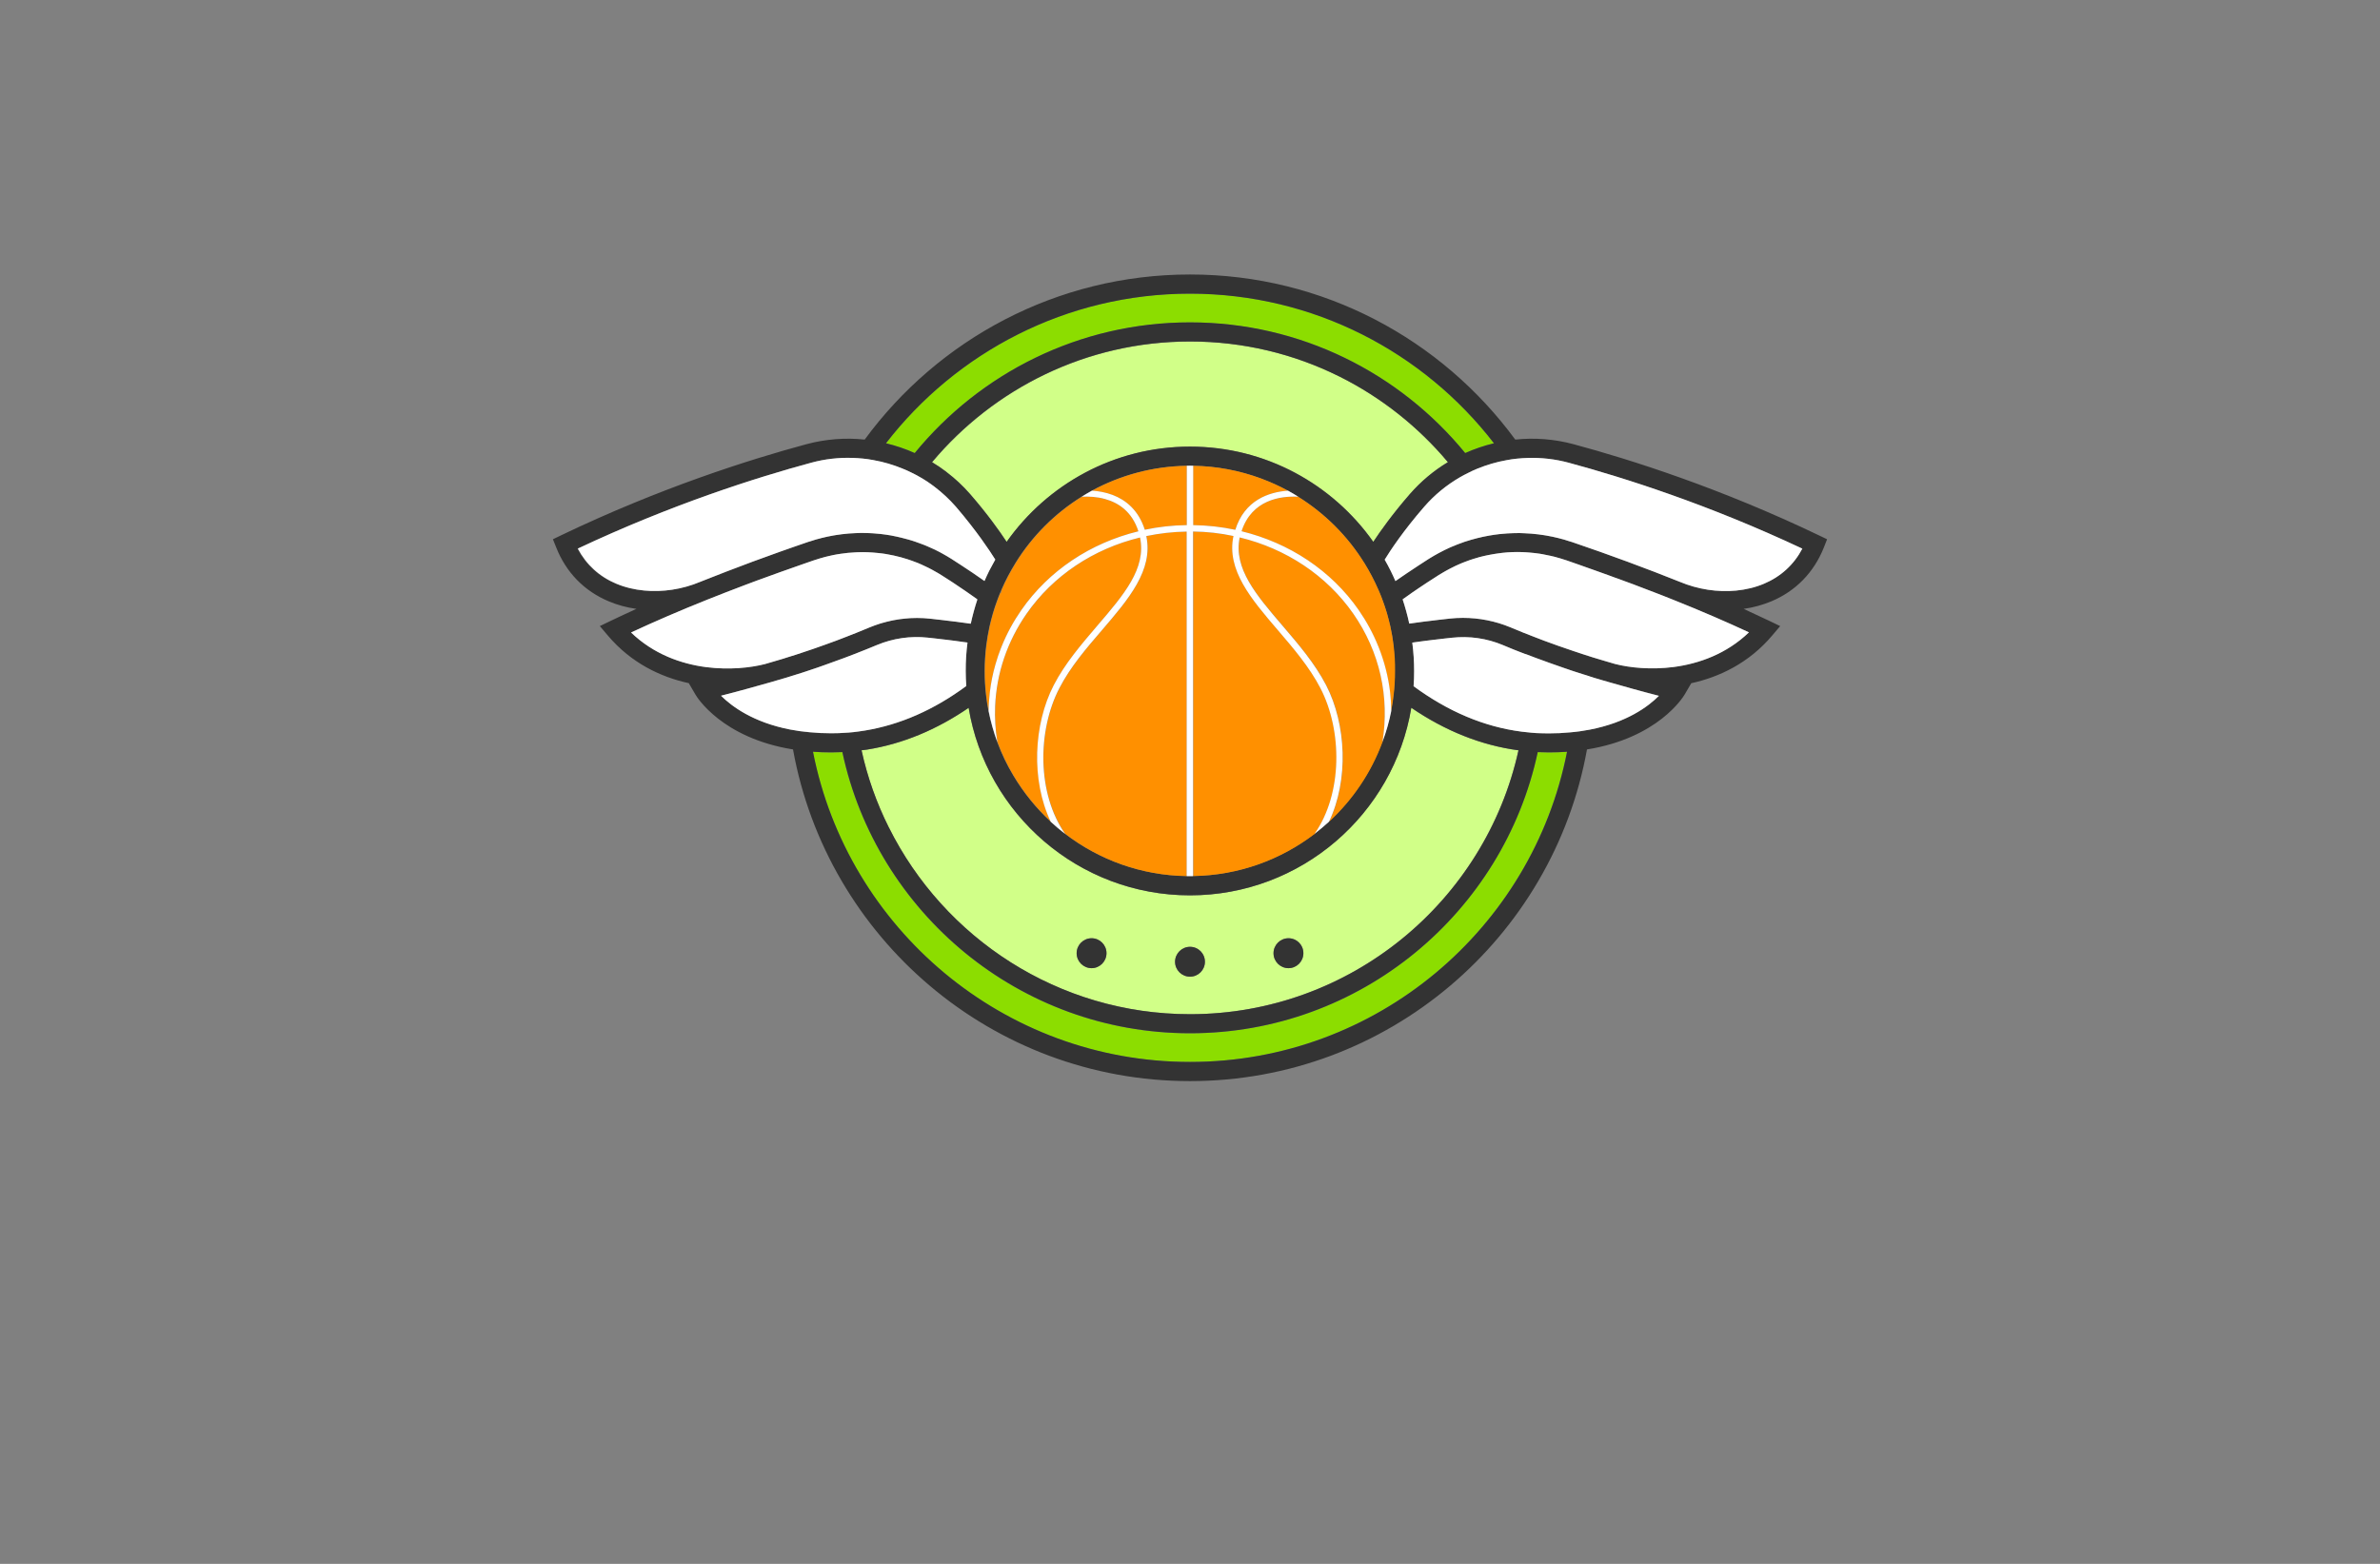 <?xml version="1.0" encoding="utf-8"?>
<!-- Generator: Adobe Illustrator 27.8.1, SVG Export Plug-In . SVG Version: 6.00 Build 0)  -->
<svg version="1.1" xmlns="http://www.w3.org/2000/svg" xmlns:xlink="http://www.w3.org/1999/xlink" x="0px" y="0px"
	 viewBox="0 0 350 230" style="enable-background:new 0 0 350 230;" xml:space="preserve">
<rect x="0" y="0" width="350" height="230" fill="#808080" stroke="none"/>
<style type="text/css">
	.st0{fill:#FF9D00;}
	.st1{fill:url(#SVGID_1_);}
	.st2{opacity:0.22;fill:url(#SVGID_00000070809698462376127400000013254629082354540733_);}
	.st3{fill:#FFC200;}
	.st4{fill:#778718;}
	.st5{fill:#E0B017;}
	.st6{fill:#664407;}
	.st7{fill:#9E690A;}
	.st8{fill:#7F1105;}
	.st9{fill:#191933;}
	.st10{fill:#FCEBD4;}
	.st11{fill:#E3DFD6;}
	.st12{fill:#FFB000;}
	.st13{fill:#AA210E;}
	.st14{fill:#FFF0A6;}
	.st15{fill:#FFDA00;}
	.st16{fill:#F4F4F4;}
	.st17{fill:#DC5C28;}
	.st18{fill:#FF8440;}
	.st19{fill:#C45224;}
	.st20{fill:#2C4369;}
	.st21{fill:#2A72DB;}
	.st22{fill:#C65500;}
	.st23{fill:#C15746;}
	.st24{fill:#FF8C00;}
	.st25{fill:#FFEA2C;}
	.st26{fill:#F7FF57;}
	.st27{fill:#FFFFFF;}
	.st28{fill:#D64949;}
	.st29{fill:#353535;}
	.st30{fill:#FFC783;}
	.st31{fill:#3F7F91;}
	.st32{fill:#25BDE5;}
	.st33{fill:#8CDD00;}
	.st34{fill:#D1FF88;}
	.st35{fill:#333333;}
	.st36{fill:#FF9000;}
	.st37{fill:#A1A813;}
	.st38{fill:#B3C40E;}
	.st39{fill:#CACE72;}
	.st40{fill:url(#SVGID_00000097467608362989825310000003298341368536876928_);}
	.st41{fill:#93E800;}
	.st42{fill:#3CB7D3;}
	.st43{fill:#FF7631;}
	.st44{fill:#E6873C;}
	.st45{fill:#30657F;}
	.st46{fill:#FF7A40;}
	.st47{fill:#FFAD4A;}
	.st48{fill:#BC8E3B;}
	.st49{fill:#E2E2E2;}
	.st50{fill:#F2B844;}
	.st51{fill:#AF3838;}
	.st52{fill:#17B5C1;}
	.st53{fill:#A88643;}
	.st54{fill-rule:evenodd;clip-rule:evenodd;fill:#DD7928;}
	.st55{fill:#E6E7E8;stroke:#CFCFCF;stroke-width:0.106;}
	.st56{fill-rule:evenodd;clip-rule:evenodd;fill:#204F7A;}
	.st57{fill-rule:evenodd;clip-rule:evenodd;fill:#50A4FF;}
	.st58{fill:#002649;}
</style>
<g id="Layer_1">
</g>
<g id="Layer_12">
</g>
<g id="Layer_13">
</g>
<g id="Layer_14">
</g>
<g id="Layer_15">
</g>
<g id="Layer_11">
</g>
<g id="Layer_8">
</g>
<g id="Layer_10">
</g>
<g id="Layer_9">
	<path class="st33" d="M227.76,110.66c-0.01,0-0.01,0-0.02,0c-0.54,0-1.08-0.02-1.61-0.04c-5.04,23.6-26.06,41.35-51.13,41.35
		c-25.09,0-46.09-17.76-51.13-41.35c-0.53,0.02-1.08,0.04-1.62,0.04c0,0-0.01,0-0.02,0c-0.93,0-1.83-0.03-2.68-0.09
		c5.08,25.96,28.01,45.62,55.45,45.62c27.43,0,50.36-19.66,55.44-45.62C229.59,110.63,228.7,110.66,227.76,110.66z M175,43.19
		c-18.18,0-34.38,8.63-44.71,22.01c1.45,0.35,2.87,0.83,4.23,1.44c9.6-11.73,24.18-19.22,40.48-19.22c16.3,0,30.88,7.5,40.47,19.22
		c1.37-0.61,2.78-1.09,4.23-1.44C209.37,51.81,193.18,43.19,175,43.19z"/>
	<path class="st29" d="M147.32,85.02c-0.02,0.07-0.05,0.12-0.08,0.2l0.05,0.01L147.32,85.02L147.32,85.02z"/>
	<path class="st34" d="M212.93,67.97c-2.08,1.25-3.97,2.83-5.6,4.7c-2.53,2.9-4.31,5.41-5.36,7.03
		c-5.98-8.47-15.84-14.01-26.96-14.01c-11.13,0-20.99,5.54-26.96,14.01c-1.07-1.62-2.85-4.12-5.37-7.02
		c-1.05-1.21-2.22-2.3-3.48-3.25v-0.01c-0.68-0.52-1.39-1-2.12-1.44c9.09-10.84,22.72-17.75,37.94-17.75
		c7.87,0,15.31,1.85,21.92,5.13c0.02,0.01,0.03,0.02,0.05,0.02c0.02,0,0.02,0.01,0.04,0.02C203.15,58.46,208.56,62.76,212.93,67.97z
		 M223.3,110.35c-4.88,22.17-24.69,38.81-48.3,38.81c-19.38,0-36.19-11.2-44.29-27.46c-0.01-0.01-0.01-0.02-0.02-0.03
		c-1.77-3.55-3.13-7.34-4-11.32c0.28-0.03,0.56-0.07,0.83-0.11c5.17-0.83,10.16-2.89,14.92-6.14c2.59,15.63,16.2,27.58,32.55,27.58
		c16.34,0,29.95-11.95,32.54-27.58C212.57,107.52,217.84,109.62,223.3,110.35z M162.72,140.19c0-1.21-0.99-2.2-2.19-2.2
		c-1.21,0-2.2,0.99-2.2,2.2c0,1.21,0.99,2.2,2.2,2.2C161.73,142.39,162.72,141.4,162.72,140.19z M177.2,141.45
		c0-1.21-0.98-2.2-2.19-2.2c-1.21,0-2.2,0.99-2.2,2.2c0,1.21,0.99,2.19,2.2,2.19C176.22,143.64,177.2,142.66,177.2,141.45z
		 M191.68,140.19c0-1.21-0.98-2.2-2.19-2.2c-1.21,0-2.2,0.99-2.2,2.2c0,1.21,0.99,2.2,2.2,2.2
		C190.7,142.39,191.68,141.4,191.68,140.19z"/>
	<path class="st35" d="M162.72,140.19c0,1.21-0.99,2.2-2.19,2.2c-1.21,0-2.2-0.99-2.2-2.2c0-1.21,0.99-2.2,2.2-2.2
		C161.73,137.99,162.72,138.97,162.72,140.19z M189.48,137.99c-1.21,0-2.2,0.99-2.2,2.2c0,1.21,0.99,2.2,2.2,2.2
		c1.21,0,2.19-0.99,2.19-2.2C191.68,138.97,190.7,137.99,189.48,137.99z M268.69,79.31l-0.48,1.22c-1.46,3.66-4.13,6.4-7.72,7.91
		c-1.28,0.53-2.65,0.91-4.07,1.11c1.29,0.59,2.54,1.17,3.73,1.74l1.64,0.79l-1.17,1.38c-3.4,4.03-7.73,6.11-11.94,7.03h0.03
		l-0.99,1.69c-0.18,0.3-3.87,6.36-14.34,8.04C228.39,137.92,204.12,159,175,159c-29.12,0-53.39-21.08-58.38-48.78
		c-10.46-1.67-14.16-7.74-14.33-8.04l-0.99-1.69l0.02-0.01c-4.2-0.91-8.53-2.99-11.94-7.02l-1.17-1.38l1.64-0.79
		c1.2-0.57,2.45-1.16,3.74-1.74c-1.42-0.2-2.8-0.57-4.07-1.11c-3.6-1.51-6.27-4.25-7.72-7.91l-0.49-1.22l1.18-0.57
		c14.47-6.94,27.62-11.13,36.1-13.41c2.83-0.76,5.74-0.98,8.57-0.68c10.8-14.72,28.23-24.28,47.84-24.28
		c19.61,0,37.03,9.57,47.83,24.28c2.84-0.3,5.75-0.08,8.57,0.68c8.48,2.28,21.62,6.47,36.1,13.41L268.69,79.31z M130.29,65.19
		c1.45,0.35,2.87,0.83,4.23,1.44c9.6-11.73,24.18-19.22,40.48-19.22c16.3,0,30.88,7.5,40.47,19.22c1.37-0.61,2.78-1.09,4.23-1.44
		C209.37,51.81,193.18,43.19,175,43.19C156.83,43.19,140.63,51.81,130.29,65.19z M204.73,93.5L204.73,93.5
		c-0.08-0.47-0.17-0.93-0.27-1.39c-0.14-0.6-0.29-1.2-0.46-1.79c-0.04-0.13-0.08-0.27-0.12-0.4c-0.14-0.47-0.3-0.95-0.47-1.41
		c-0.16-0.46-0.34-0.92-0.53-1.37c-0.05-0.12-0.11-0.25-0.16-0.37c-0.6-1.38-1.3-2.72-2.09-3.99c0,0,0-0.01-0.01-0.01
		c-2.45-3.94-5.78-7.27-9.72-9.72c-0.49-0.31-0.99-0.6-1.51-0.89c-1.26-0.69-2.58-1.28-3.94-1.79c-0.01-0.01-0.02-0.01-0.02-0.01
		c-3.12-1.15-6.48-1.81-9.98-1.86c-0.15-0.01-0.31-0.01-0.47-0.01c-0.16,0-0.31,0-0.47,0.01c-5.04,0.08-9.78,1.39-13.94,3.65
		c-0.51,0.28-1.01,0.58-1.51,0.89c-3.94,2.45-7.27,5.78-9.71,9.71v0.01c0,0,0,0.01-0.01,0.01c-0.79,1.28-1.5,2.6-2.09,3.99
		c-0.05,0.12-0.11,0.25-0.16,0.37c-0.18,0.45-0.37,0.91-0.53,1.37c-0.17,0.47-0.33,0.94-0.47,1.41c-0.05,0.13-0.08,0.27-0.12,0.4
		c-0.17,0.59-0.32,1.18-0.46,1.79c-0.1,0.46-0.19,0.92-0.27,1.38c-0.08,0.46-0.15,0.92-0.21,1.39c-0.15,1.25-0.24,2.51-0.24,3.8
		c0,0.61,0.02,1.22,0.05,1.83c0.04,0.57,0.08,1.13,0.15,1.69c0.09,0.81,0.21,1.6,0.37,2.38c0.31,1.56,0.74,3.08,1.28,4.55
		c0.63,1.71,1.42,3.36,2.35,4.91c1.51,2.53,3.36,4.82,5.51,6.81c0.68,0.63,1.39,1.22,2.12,1.79c4.97,3.81,11.16,6.11,17.86,6.21
		c0.16,0.01,0.31,0.01,0.47,0.01c0.15,0,0.31,0,0.47-0.01c6.71-0.1,12.89-2.4,17.86-6.2l0.01-0.01c0.73-0.57,1.44-1.15,2.12-1.78
		l0.01-0.01c3.47-3.21,6.19-7.21,7.85-11.72c0.54-1.47,0.98-2.99,1.28-4.55c0.16-0.79,0.28-1.58,0.37-2.39
		c0.07-0.55,0.11-1.12,0.15-1.68c0.04-0.6,0.05-1.21,0.05-1.83c0-1.28-0.08-2.55-0.24-3.8C204.88,94.42,204.81,93.96,204.73,93.5z
		 M175,131.68c-16.35,0-29.96-11.96-32.55-27.58c-4.76,3.26-9.76,5.32-14.92,6.14c-0.28,0.05-0.56,0.08-0.83,0.11
		c0.87,3.97,2.22,7.76,4,11.32c0.01,0.01,0.01,0.02,0.02,0.03c8.11,16.26,24.92,27.46,44.29,27.46c23.61,0,43.42-16.64,48.3-38.81
		c-5.46-0.73-10.74-2.83-15.76-6.26C204.96,119.73,191.35,131.68,175,131.68z M207.33,72.67c1.63-1.87,3.52-3.45,5.6-4.7
		c-4.37-5.21-9.79-9.51-15.92-12.58c-0.02-0.01-0.02-0.02-0.04-0.02c-0.02-0.01-0.03-0.02-0.05-0.02
		c-6.61-3.29-14.05-5.13-21.92-5.13c-15.22,0-28.85,6.91-37.94,17.75c0.73,0.44,1.44,0.92,2.12,1.44v0.01
		c1.25,0.95,2.42,2.03,3.48,3.25c2.52,2.9,4.3,5.4,5.37,7.02c5.98-8.47,15.83-14.01,26.96-14.01c11.13,0,20.99,5.54,26.96,14.01
		C203.02,78.08,204.8,75.58,207.33,72.67z M94.71,86.85c2.7,0.26,5.59-0.17,8.25-1.28c0.01,0,0.02-0.01,0.02-0.01l7.69-2.96
		c1.32-0.49,2.67-0.97,4.03-1.46c1.36-0.48,2.74-0.96,4.13-1.44c0.12-0.04,0.24-0.08,0.37-0.11c0.26-0.08,0.53-0.17,0.79-0.25
		c0.29-0.08,0.58-0.16,0.87-0.23c0.55-0.14,1.1-0.25,1.66-0.35c0.14-0.02,0.28-0.05,0.42-0.07c0.28-0.05,0.57-0.08,0.85-0.12
		c0.67-0.08,1.34-0.14,2.01-0.16c0.49-0.02,0.98-0.03,1.47-0.02h0.05c0.17,0.01,0.34,0.01,0.51,0.02c0.15,0.01,0.3,0.02,0.44,0.02
		c0.17,0.01,0.34,0.02,0.5,0.04c0.49,0.03,0.99,0.09,1.47,0.16l0.14,0.02c0.21,0.03,0.42,0.06,0.63,0.1
		c0.29,0.05,0.59,0.11,0.88,0.18c0.2,0.04,0.4,0.08,0.6,0.14c0.05,0.01,0.11,0.02,0.16,0.04c0.31,0.08,0.63,0.16,0.95,0.25
		c0.2,0.05,0.4,0.11,0.6,0.18l0.33,0.11c0.14,0.05,0.28,0.09,0.42,0.15c0.14,0.05,0.28,0.1,0.41,0.15c0.21,0.08,0.43,0.16,0.64,0.24
		c0.26,0.11,0.52,0.21,0.78,0.34c0.46,0.2,0.92,0.42,1.38,0.66c0.15,0.08,0.3,0.15,0.44,0.24c0.44,0.24,0.86,0.49,1.29,0.76
		c0.44,0.28,0.87,0.56,1.28,0.83c0.08,0.05,0.15,0.1,0.23,0.15c0.16,0.11,0.32,0.21,0.47,0.31c0.4,0.26,0.79,0.52,1.16,0.77
		c0.47,0.32,0.92,0.63,1.33,0.92c0.14,0.1,0.28,0.19,0.4,0.28c0.22-0.51,0.46-1.01,0.7-1.51c0.28-0.56,0.57-1.09,0.89-1.64V82.3
		c-0.81-1.29-2.75-4.23-5.83-7.78c-0.95-1.08-1.99-2.06-3.12-2.91c-0.67-0.51-1.38-0.99-2.11-1.41c-0.41-0.24-0.83-0.47-1.26-0.67
		c-0.43-0.21-0.86-0.41-1.31-0.59c-1.38-0.57-2.81-1-4.29-1.26c-0.52-0.1-1.05-0.18-1.58-0.23c-0.53-0.05-1.05-0.09-1.59-0.1
		c-1.99-0.06-4,0.16-5.97,0.7c-8.11,2.19-20.58,6.15-34.36,12.64c1.24,2.35,3.16,4.12,5.65,5.16
		C91.88,86.38,93.26,86.72,94.71,86.85z M112.5,97.65c0.79-0.22,1.58-0.45,2.35-0.69l0.46-0.14c0.15-0.05,0.31-0.09,0.46-0.14
		c0.08-0.02,0.15-0.05,0.23-0.08c0.37-0.11,0.73-0.23,1.09-0.34l1.56-0.52l0.92-0.31c0.58-0.2,1.15-0.4,1.7-0.6
		c0.6-0.21,1.18-0.43,1.73-0.63c0.51-0.19,1.01-0.38,1.48-0.57c0.52-0.2,1.02-0.4,1.5-0.59c0.69-0.28,1.32-0.53,1.9-0.78
		c0.03-0.02,0.07-0.03,0.1-0.04c0.24-0.1,0.49-0.19,0.73-0.28c0.21-0.08,0.41-0.15,0.63-0.21c0.01,0,0.02-0.01,0.02-0.01
		c0.08-0.03,0.18-0.06,0.26-0.08c0.27-0.08,0.53-0.15,0.81-0.22c0.23-0.06,0.46-0.11,0.69-0.16c0.08-0.02,0.17-0.04,0.24-0.05
		c0.18-0.04,0.35-0.07,0.53-0.09c0.02-0.01,0.05-0.02,0.08-0.02c0.11-0.02,0.24-0.04,0.35-0.05c0.25-0.04,0.5-0.07,0.75-0.09
		c0.25-0.03,0.5-0.05,0.75-0.06c0.07,0,0.14-0.01,0.21-0.01c0.28-0.02,0.54-0.02,0.82-0.02c0.01,0,0.01,0,0.02,0
		c0.63,0,1.26,0.04,1.89,0.1c0.63,0.07,1.25,0.14,1.85,0.21c0.3,0.04,0.6,0.07,0.89,0.11c0.34,0.05,0.68,0.08,1.02,0.12
		c0.33,0.05,0.65,0.09,0.96,0.13c0.18,0.02,0.35,0.05,0.52,0.07c0.25,0.03,0.49,0.07,0.73,0.1c0.01,0,0.02,0,0.04,0.01
		c0-0.01,0-0.01,0-0.01c0.13-0.61,0.28-1.21,0.44-1.8c0.16-0.6,0.34-1.18,0.53-1.76c0,0,0,0,0-0.01c-0.06-0.04-0.12-0.08-0.18-0.12
		c-0.93-0.66-2.08-1.46-3.38-2.32c-0.18-0.12-0.38-0.25-0.57-0.37c-0.38-0.25-0.78-0.5-1.19-0.76c-0.3-0.19-0.6-0.37-0.9-0.53
		c-0.16-0.1-0.32-0.18-0.48-0.27c-0.34-0.18-0.69-0.36-1.03-0.51c-0.17-0.09-0.34-0.17-0.51-0.24c-0.17-0.08-0.34-0.15-0.51-0.22
		c-0.28-0.11-0.57-0.22-0.85-0.32c-0.22-0.08-0.44-0.16-0.67-0.23c-0.67-0.22-1.35-0.4-2.04-0.55c-0.77-0.17-1.54-0.3-2.32-0.37
		c-0.49-0.05-0.98-0.09-1.47-0.11c-0.5-0.02-1-0.02-1.51,0c-0.13,0-0.26,0.01-0.39,0.02c-0.71,0.03-1.41,0.1-2.12,0.21
		c-0.15,0.02-0.31,0.04-0.46,0.07c-0.39,0.06-0.79,0.15-1.18,0.24c-0.2,0.04-0.39,0.08-0.59,0.14c-0.55,0.14-1.09,0.31-1.64,0.49
		h-0.01c-0.55,0.19-1.09,0.37-1.64,0.57c-2.33,0.81-4.62,1.63-6.85,2.45c-0.52,0.19-1.04,0.39-1.55,0.58
		c-1.94,0.73-3.84,1.47-5.67,2.2c-4.06,1.62-7.82,3.25-11.22,4.83c3.29,3.17,7.33,4.62,11.07,5.1h0.01
		C107.24,98.53,110.35,98.2,112.5,97.65z M119.07,107.7c0.99,0.1,2.05,0.15,3.16,0.15c0.01,0,0.02,0,0.02,0
		c0.37,0,0.74-0.01,1.11-0.02c0.47-0.02,0.94-0.05,1.41-0.08c0.47-0.04,0.93-0.08,1.4-0.15c0.34-0.05,0.67-0.09,1.01-0.15
		c5.16-0.85,10.15-3.03,14.91-6.55c-0.05-0.73-0.08-1.47-0.08-2.21c0-1.42,0.09-2.82,0.27-4.19c-0.22-0.03-0.44-0.06-0.68-0.09
		c-0.34-0.05-0.7-0.09-1.07-0.15c-0.36-0.05-0.73-0.09-1.11-0.14c-0.66-0.08-1.34-0.16-2.05-0.24c-0.31-0.04-0.61-0.07-0.92-0.1
		c-2.54-0.28-5.13,0.1-7.48,1.08c-0.47,0.2-0.99,0.41-1.54,0.63c-0.56,0.23-1.15,0.46-1.77,0.7c-0.47,0.18-0.95,0.36-1.44,0.55
		c-0.46,0.17-0.94,0.34-1.43,0.52c-0.51,0.19-1.04,0.37-1.58,0.57c-0.34,0.12-0.7,0.24-1.05,0.37c-0.53,0.18-1.08,0.37-1.64,0.55
		c-0.46,0.15-0.92,0.31-1.41,0.45c-0.47,0.15-0.93,0.3-1.41,0.44c-0.8,0.24-1.63,0.48-2.46,0.72c-0.84,0.24-2.02,0.57-3.29,0.92
		c-1.28,0.35-2.67,0.73-3.92,1.04c1.58,1.57,4.72,3.91,10.15,4.97c0.47,0.09,0.95,0.17,1.45,0.24
		C118.09,107.6,118.58,107.66,119.07,107.7z M230.45,110.56c-0.86,0.06-1.75,0.09-2.68,0.09c-0.01,0-0.01,0-0.02,0
		c-0.54,0-1.08-0.02-1.61-0.04c-5.04,23.6-26.06,41.35-51.13,41.35c-25.09,0-46.09-17.76-51.13-41.35
		c-0.53,0.02-1.08,0.04-1.62,0.04c0,0-0.01,0-0.02,0c-0.93,0-1.83-0.03-2.68-0.09c5.08,25.96,28.01,45.62,55.45,45.62
		C202.43,156.19,225.36,136.53,230.45,110.56z M243.99,102.33c-2.49-0.62-5.49-1.47-7.17-1.95c-0.02,0-0.02-0.01-0.04-0.01
		l-1.21-0.35c-0.42-0.12-0.83-0.24-1.25-0.37c-0.01,0-0.02-0.01-0.03-0.01c-0.02-0.01-0.03-0.01-0.04-0.02
		c-0.02-0.01-0.04-0.02-0.06-0.02l-0.01-0.01c-0.06-0.02-0.12-0.04-0.18-0.05c-0.03-0.01-0.05-0.02-0.08-0.02h-0.01
		c-0.01,0-0.02,0-0.03-0.01c-0.04-0.01-0.07-0.02-0.11-0.03l-0.01-0.01c-0.02-0.01-0.03-0.01-0.05-0.02c-0.01,0-0.02-0.01-0.03-0.01
		c-0.02,0-0.04-0.01-0.05-0.02c-0.08-0.02-0.16-0.05-0.24-0.07c-0.01-0.01-0.01-0.01-0.02-0.01c-0.04-0.02-0.08-0.02-0.12-0.04
		l-0.37-0.11c-0.47-0.15-0.95-0.3-1.41-0.46c-0.18-0.05-0.36-0.11-0.54-0.18c-0.37-0.12-0.73-0.24-1.08-0.37l-2.08-0.73
		c-0.19-0.07-0.38-0.14-0.57-0.21c-0.49-0.18-0.97-0.35-1.43-0.52c-0.5-0.19-0.99-0.37-1.45-0.55V96.2
		c-1.24-0.47-2.35-0.92-3.31-1.33c-2.35-0.99-4.94-1.36-7.48-1.08c-0.31,0.03-0.61,0.06-0.92,0.1c-0.7,0.08-1.39,0.16-2.06,0.24
		c-0.37,0.05-0.75,0.09-1.11,0.14c-0.18,0.02-0.35,0.05-0.53,0.07c-0.35,0.05-0.69,0.09-1.01,0.14c-0.07,0.01-0.15,0.02-0.21,0.03
		c0.18,1.37,0.27,2.77,0.27,4.19c0,0.74-0.02,1.48-0.08,2.22c5.07,3.73,10.39,5.98,15.92,6.69c0.47,0.06,0.93,0.11,1.41,0.15
		c0.47,0.05,0.94,0.07,1.41,0.08c0.37,0.02,0.73,0.02,1.1,0.02c0.01,0,0.02,0,0.02,0c1.12,0,2.17-0.05,3.16-0.15
		c0.5-0.04,0.99-0.1,1.45-0.16c0.5-0.07,0.98-0.15,1.44-0.24C239.26,106.25,242.4,103.91,243.99,102.33z M246.16,88.25
		c-0.04-0.02-0.08-0.04-0.12-0.05c-0.02-0.01-0.04-0.02-0.06-0.02c-0.01,0-0.02-0.01-0.02-0.01c-0.44-0.18-0.88-0.35-1.33-0.53
		c-0.45-0.18-0.9-0.36-1.37-0.53c-0.95-0.37-1.91-0.74-2.88-1.1c-0.02-0.01-0.05-0.02-0.07-0.03c-0.49-0.18-0.98-0.37-1.47-0.54
		c-0.26-0.09-0.52-0.19-0.78-0.29c-0.2-0.07-0.4-0.15-0.6-0.21c-0.31-0.11-0.61-0.22-0.92-0.34c-0.64-0.24-1.29-0.47-1.95-0.7
		c-0.34-0.11-0.68-0.24-1.02-0.36c-0.23-0.08-0.47-0.17-0.7-0.25c-0.31-0.11-0.63-0.22-0.96-0.34c-0.54-0.19-1.08-0.37-1.63-0.57
		h-0.01c-0.54-0.18-1.09-0.34-1.64-0.49c-0.19-0.05-0.39-0.1-0.59-0.14c-0.39-0.09-0.78-0.17-1.18-0.24
		c-0.14-0.02-0.28-0.05-0.41-0.07c-0.02,0-0.05-0.01-0.07-0.01c-0.46-0.07-0.92-0.12-1.39-0.16c-0.21-0.02-0.44-0.03-0.65-0.05
		h-0.05c-0.13-0.01-0.26-0.01-0.39-0.02c-0.5-0.02-1.01-0.02-1.51,0c-0.5,0.02-0.99,0.05-1.47,0.11c-0.21,0.02-0.4,0.05-0.61,0.08
		c-0.2,0.02-0.4,0.05-0.6,0.09c-0.21,0.03-0.41,0.06-0.61,0.11c-0.14,0.02-0.28,0.05-0.41,0.08c-0.17,0.03-0.34,0.07-0.5,0.11
		c-0.21,0.05-0.4,0.09-0.61,0.15c-0.31,0.08-0.6,0.17-0.91,0.27c-0.18,0.06-0.37,0.12-0.55,0.18c-0.24,0.08-0.49,0.17-0.73,0.27
		c-0.2,0.08-0.4,0.15-0.6,0.24c-0.52,0.22-1.04,0.47-1.54,0.73c-0.19,0.09-0.37,0.19-0.56,0.3c-0.14,0.08-0.28,0.15-0.42,0.24
		c-0.23,0.13-0.45,0.26-0.67,0.4c-0.61,0.39-1.2,0.76-1.77,1.14c-0.37,0.24-0.73,0.48-1.08,0.72c-0.7,0.47-1.33,0.9-1.89,1.31
		c-0.14,0.1-0.28,0.2-0.41,0.29c-0.06,0.04-0.12,0.08-0.18,0.12c0,0.01,0,0.01,0,0.01c0.19,0.58,0.37,1.16,0.53,1.76
		c0.17,0.6,0.31,1.19,0.44,1.8c0,0,0,0,0,0.01c0.02-0.01,0.03-0.01,0.05-0.01c0.08-0.01,0.15-0.02,0.22-0.03
		c0.33-0.05,0.67-0.09,1.02-0.14c0.31-0.04,0.63-0.08,0.96-0.13c0.34-0.04,0.67-0.08,1.02-0.12c0.29-0.04,0.58-0.07,0.89-0.11
		c0.6-0.07,1.22-0.14,1.85-0.21c0.63-0.06,1.26-0.1,1.89-0.1c2.38,0,4.77,0.47,6.98,1.39c0.58,0.24,1.21,0.5,1.89,0.78
		c0.48,0.19,0.98,0.39,1.51,0.59c0.47,0.18,0.97,0.37,1.48,0.57c1.34,0.5,2.8,1.02,4.36,1.54c0.47,0.16,0.96,0.32,1.44,0.48
		c0.47,0.15,0.95,0.31,1.44,0.46c0.53,0.17,1.08,0.33,1.63,0.49c0.55,0.17,1.11,0.33,1.67,0.49c2.13,0.54,5.23,0.87,8.57,0.44
		c3.75-0.49,7.79-1.93,11.09-5.1C253.86,91.45,250.15,89.84,246.16,88.25z M265.04,80.69c-13.78-6.49-26.24-10.45-34.36-12.64
		c-1.97-0.53-3.98-0.76-5.98-0.7c-0.53,0.01-1.05,0.05-1.58,0.1c-0.53,0.05-1.06,0.13-1.58,0.23c-1.47,0.26-2.91,0.69-4.29,1.25
		c-0.44,0.18-0.87,0.37-1.3,0.6c-0.43,0.21-0.86,0.43-1.27,0.67c-1.94,1.13-3.71,2.57-5.23,4.32c-3.09,3.55-5.03,6.5-5.82,7.79
		c0.31,0.53,0.6,1.08,0.88,1.64c0.24,0.5,0.48,0.99,0.7,1.51c0.95-0.66,2.09-1.44,3.38-2.28c0.48-0.32,0.99-0.65,1.51-0.98
		c0.27-0.17,0.53-0.33,0.8-0.48c0.22-0.13,0.45-0.26,0.68-0.38c0.28-0.15,0.57-0.3,0.85-0.44c0.24-0.11,0.47-0.23,0.72-0.34
		c0.19-0.08,0.39-0.17,0.58-0.25c0.02-0.01,0.05-0.02,0.07-0.02c0.17-0.08,0.34-0.15,0.5-0.21c0.32-0.13,0.65-0.25,0.98-0.36
		c0.05-0.02,0.09-0.04,0.14-0.05c0.3-0.1,0.6-0.19,0.91-0.28c0.31-0.09,0.62-0.18,0.93-0.25c0.56-0.14,1.12-0.26,1.68-0.36
		c0.27-0.05,0.53-0.09,0.8-0.13c0.49-0.07,0.99-0.13,1.48-0.16c0.01,0,0.01,0,0.02,0c0.15-0.02,0.31-0.03,0.47-0.04h0.05
		c0.13-0.01,0.26-0.02,0.4-0.02c0.18-0.01,0.36-0.02,0.54-0.02h0.05c0.49-0.02,0.97-0.01,1.46,0.02c0.67,0.02,1.34,0.08,2.01,0.16
		c0.28,0.04,0.57,0.08,0.85,0.12c0.14,0.02,0.28,0.05,0.42,0.07c0.56,0.1,1.11,0.21,1.66,0.35c0.29,0.07,0.58,0.15,0.87,0.23
		c0.27,0.08,0.53,0.17,0.79,0.25c0.12,0.03,0.24,0.08,0.37,0.11c5.58,1.9,10.91,3.87,15.85,5.85c2.67,1.12,5.57,1.55,8.28,1.29
		c1.44-0.14,2.83-0.47,4.1-1.01C261.87,84.81,263.81,83.03,265.04,80.69z M175,139.25c-1.21,0-2.2,0.99-2.2,2.2
		c0,1.21,0.99,2.19,2.2,2.19c1.21,0,2.19-0.98,2.19-2.19C177.2,140.23,176.22,139.25,175,139.25z"/>
	<path class="st36" d="M167.42,78.14c-7.03,1.71-13.17,5.77-17.21,11.58c-1.17,1.68-2.13,3.45-2.88,5.3v0.01l-0.01,0.01
		c-0.02,0.07-0.05,0.12-0.08,0.2c-0.32,0.81-0.6,1.64-0.84,2.48c-0.38,1.33-0.66,2.68-0.82,4.05c-0.11,0.94-0.18,1.89-0.18,2.83
		c-0.16-0.78-0.28-1.57-0.37-2.38c-0.07-0.56-0.11-1.12-0.15-1.69c-0.04-0.6-0.05-1.21-0.05-1.83c0-1.28,0.08-2.55,0.24-3.8
		c0.06-0.47,0.13-0.93,0.21-1.39c0.08-0.47,0.17-0.92,0.27-1.38c0.14-0.6,0.29-1.2,0.46-1.79c0.04-0.13,0.08-0.27,0.12-0.4
		c0.14-0.47,0.3-0.95,0.47-1.41c0.16-0.46,0.34-0.92,0.53-1.37c0.03,0.02,0.06,0.04,0.08,0.06l0.08-0.44
		c0.6-1.39,1.3-2.71,2.09-3.99c0.01,0,0.01-0.01,0.01-0.01v-0.01c2.45-3.94,5.78-7.27,9.71-9.71c0.99-0.05,2.21,0,3.42,0.34
		C164.51,73.94,166.49,75.26,167.42,78.14z M167.67,79.04c-6.82,1.65-12.78,5.59-16.69,11.21c-2.86,4.1-4.42,8.76-4.62,13.57
		c-0.08,1.77,0.03,3.54,0.33,5.31c0.63,1.71,1.42,3.36,2.35,4.91c1.51,2.53,3.36,4.82,5.51,6.81c-2.93-6.13-2.54-14.34,0.43-20.07
		c1.66-3.22,4.08-6.03,6.41-8.76C165.26,87.5,168.62,83.58,167.67,79.04z M160.59,72.17c0.96,0.07,2.01,0.25,3.03,0.63
		c1.96,0.75,3.82,2.25,4.73,5.12c2-0.42,4.07-0.66,6.18-0.68v-8.73C169.49,68.59,164.75,69.91,160.59,72.17z M168.59,78.83
		c1.05,5-2.62,9.28-6.49,13.8c-2.31,2.68-4.68,5.46-6.3,8.58c-3.22,6.22-3.3,15.5,0.86,21.43c4.97,3.81,11.16,6.11,17.86,6.21V78.17
		C172.51,78.2,170.52,78.43,168.59,78.83z M204.94,94.89c-0.06-0.47-0.13-0.92-0.21-1.38c-0.02-0.01-0.03,0-0.05,0
		c0.02-0.01,0.03-0.01,0.05-0.01c-0.08-0.47-0.17-0.92-0.27-1.38c-0.14-0.6-0.29-1.2-0.46-1.79c-0.04-0.13-0.08-0.27-0.12-0.4
		c-0.14-0.47-0.3-0.95-0.47-1.41c-0.16-0.46-0.34-0.92-0.53-1.37c-0.05-0.12-0.11-0.25-0.16-0.37c-0.6-1.38-1.3-2.72-2.09-3.99
		c0,0,0-0.01-0.01-0.01c-2.45-3.94-5.78-7.27-9.72-9.72c-2.63-0.13-6.84,0.46-8.34,5.08c7.03,1.71,13.18,5.77,17.22,11.58
		c1.17,1.68,2.13,3.45,2.87,5.3c0.01,0.01,0.01,0.02,0.01,0.02v0.01c0,0.01,0.01,0.01,0.01,0.02c0.03,0.05,0.05,0.11,0.07,0.17
		c0.83,2.1,1.39,4.29,1.66,6.52c0.11,0.94,0.18,1.89,0.18,2.84c0.16-0.79,0.28-1.58,0.37-2.39c0.07-0.55,0.11-1.12,0.15-1.68
		c0.04-0.6,0.05-1.21,0.05-1.83C205.18,97.4,205.09,96.13,204.94,94.89z M185.46,70.38c-0.01-0.01-0.02-0.01-0.02-0.01
		c-3.12-1.15-6.48-1.81-9.98-1.86v8.73c2.11,0.02,4.19,0.26,6.19,0.69c1.37-4.37,4.92-5.55,7.75-5.76
		C188.15,71.48,186.82,70.89,185.46,70.38z M194.21,101.21c-1.62-3.13-4-5.9-6.3-8.58c-3.87-4.52-7.55-8.79-6.49-13.8
		c-1.93-0.4-3.92-0.63-5.94-0.66v50.67c6.71-0.1,12.89-2.4,17.86-6.2l0.01-0.01C197.5,116.71,197.42,107.43,194.21,101.21z
		 M199.03,90.25c-3.92-5.62-9.88-9.56-16.7-11.21c-0.96,4.55,2.41,8.46,6.29,12.98c2.34,2.73,4.75,5.54,6.42,8.76
		c2.96,5.73,3.35,13.94,0.42,20.07c3.47-3.21,6.19-7.21,7.85-11.72C204.4,102.52,202.92,95.85,199.03,90.25z"/>
	<path class="st27" d="M146.37,82.3L146.37,82.3c-0.31,0.55-0.6,1.09-0.89,1.64c-0.24,0.5-0.48,0.99-0.7,1.51
		c-0.13-0.09-0.27-0.18-0.4-0.28c-0.41-0.28-0.86-0.6-1.33-0.92c-0.37-0.25-0.76-0.51-1.16-0.77c-0.15-0.11-0.31-0.21-0.47-0.31
		c-0.08-0.05-0.15-0.1-0.23-0.15c-0.41-0.27-0.84-0.54-1.28-0.83c-0.43-0.27-0.86-0.52-1.29-0.76c-0.15-0.08-0.3-0.16-0.44-0.24
		c-0.45-0.24-0.92-0.47-1.38-0.66c-0.26-0.12-0.52-0.23-0.78-0.34c-0.21-0.08-0.43-0.17-0.64-0.24c-0.14-0.05-0.28-0.11-0.41-0.15
		c-0.14-0.05-0.28-0.1-0.42-0.15l-0.33-0.11c-0.2-0.07-0.4-0.13-0.6-0.18c-0.31-0.09-0.63-0.18-0.95-0.25
		c-0.05-0.02-0.11-0.03-0.16-0.04c-0.2-0.05-0.4-0.1-0.6-0.14c-0.29-0.07-0.59-0.12-0.88-0.18c-0.21-0.04-0.42-0.07-0.63-0.1
		l-0.14-0.02c-0.49-0.07-0.99-0.13-1.47-0.16c-0.17-0.02-0.34-0.03-0.5-0.04c-0.15-0.01-0.29-0.02-0.44-0.02
		c-0.17-0.01-0.34-0.01-0.51-0.02h-0.05c-0.49-0.02-0.98-0.01-1.47,0.02c-0.67,0.02-1.34,0.08-2.01,0.16
		c-0.28,0.04-0.57,0.08-0.85,0.12c-0.14,0.02-0.28,0.05-0.42,0.07c-0.56,0.1-1.11,0.21-1.66,0.35c-0.29,0.07-0.58,0.15-0.87,0.23
		c-0.27,0.08-0.53,0.17-0.79,0.25c-0.12,0.03-0.24,0.08-0.37,0.11c-1.39,0.47-2.77,0.96-4.13,1.44c-1.36,0.48-2.7,0.97-4.03,1.46
		c-2.64,0.98-5.22,1.96-7.69,2.96c-0.01,0-0.02,0.01-0.02,0.01c-2.66,1.12-5.55,1.54-8.25,1.28c-1.44-0.14-2.83-0.47-4.1-1.01
		c-2.48-1.04-4.41-2.81-5.65-5.16c13.78-6.49,26.25-10.45,34.36-12.64c1.97-0.53,3.98-0.76,5.97-0.7c0.53,0.01,1.06,0.05,1.59,0.1
		c0.53,0.05,1.06,0.13,1.58,0.23c1.47,0.26,2.91,0.69,4.29,1.26c0.44,0.18,0.88,0.37,1.31,0.59c0.43,0.21,0.85,0.43,1.26,0.67
		c0.73,0.42,1.44,0.89,2.11,1.41c1.12,0.85,2.17,1.83,3.12,2.91C143.62,78.07,145.56,81.01,146.37,82.3z M143.55,88.02
		c-0.93-0.66-2.08-1.46-3.38-2.32c-0.19-0.12-0.38-0.25-0.57-0.37c-0.38-0.25-0.78-0.5-1.19-0.76c-0.3-0.19-0.6-0.37-0.9-0.53
		c-0.16-0.1-0.32-0.18-0.48-0.27c-0.34-0.18-0.69-0.36-1.03-0.51c-0.17-0.08-0.34-0.16-0.51-0.24c-0.17-0.08-0.34-0.15-0.51-0.22
		c-0.28-0.11-0.57-0.22-0.85-0.32c-0.22-0.08-0.44-0.16-0.67-0.23c-0.67-0.22-1.35-0.4-2.04-0.55c-0.77-0.17-1.54-0.3-2.32-0.37
		c-0.49-0.05-0.98-0.09-1.47-0.11c-0.5-0.02-1-0.02-1.51,0c-0.13,0-0.26,0.01-0.39,0.02c-0.71,0.03-1.41,0.1-2.12,0.21
		c-0.15,0.02-0.31,0.04-0.46,0.07c-0.39,0.06-0.79,0.15-1.18,0.24c-0.2,0.04-0.39,0.08-0.59,0.14c-0.55,0.14-1.09,0.31-1.64,0.49
		h-0.01c-0.55,0.19-1.09,0.37-1.64,0.57c-2.33,0.81-4.62,1.63-6.85,2.45c-0.52,0.19-1.04,0.39-1.55,0.58
		c-1.94,0.73-3.84,1.47-5.67,2.2c-4.06,1.62-7.82,3.25-11.22,4.83c3.29,3.17,7.33,4.62,11.07,5.1h0.01c3.35,0.43,6.46,0.1,8.61-0.45
		c0.79-0.23,1.58-0.46,2.35-0.69l0.46-0.14c0.15-0.05,0.31-0.1,0.46-0.15c0.08-0.02,0.15-0.05,0.23-0.07
		c0.37-0.11,0.73-0.23,1.09-0.34l1.56-0.52l0.92-0.31c0.58-0.2,1.15-0.4,1.7-0.6c0.6-0.21,1.18-0.43,1.73-0.63
		c0.51-0.19,1.01-0.38,1.48-0.57c0.52-0.2,1.02-0.4,1.5-0.59c0.69-0.28,1.32-0.53,1.9-0.78c0.03-0.02,0.07-0.03,0.1-0.04
		c0.24-0.1,0.49-0.19,0.73-0.28c0.21-0.08,0.41-0.15,0.63-0.21c0.01,0,0.02-0.01,0.02-0.01c0.08-0.03,0.18-0.06,0.26-0.08
		c0.27-0.08,0.53-0.15,0.81-0.22c0.23-0.06,0.46-0.11,0.69-0.16c0.08-0.02,0.17-0.04,0.24-0.05c0.18-0.04,0.35-0.07,0.53-0.09
		c0.02-0.01,0.05-0.02,0.08-0.02c0.11-0.02,0.24-0.04,0.35-0.05c0.25-0.04,0.5-0.07,0.75-0.09c0.25-0.03,0.5-0.05,0.75-0.06
		c0.07,0,0.14-0.01,0.21-0.01c0.28-0.02,0.54-0.02,0.82-0.02c0.01,0,0.01,0,0.02,0c0.63,0,1.26,0.03,1.89,0.1
		c0.63,0.07,1.25,0.14,1.85,0.21c0.3,0.04,0.6,0.07,0.89,0.11c0.34,0.05,0.68,0.08,1.02,0.12c0.33,0.05,0.65,0.09,0.96,0.13
		c0.18,0.02,0.35,0.05,0.52,0.07c0.25,0.03,0.49,0.07,0.73,0.1h0.04c0.13-0.61,0.28-1.21,0.44-1.8c0.16-0.6,0.34-1.18,0.53-1.76
		C143.67,88.11,143.61,88.07,143.55,88.02z M142.28,94.5c-0.22-0.03-0.44-0.06-0.68-0.09c-0.34-0.05-0.7-0.09-1.07-0.15
		c-0.36-0.05-0.73-0.09-1.11-0.14c-0.66-0.08-1.34-0.16-2.05-0.24c-0.31-0.04-0.61-0.07-0.92-0.1c-2.54-0.28-5.13,0.1-7.48,1.08
		c-0.47,0.2-0.99,0.41-1.54,0.63c-0.56,0.23-1.15,0.46-1.77,0.7c-0.47,0.18-0.95,0.36-1.44,0.55c-0.46,0.17-0.94,0.34-1.43,0.52
		c-0.51,0.19-1.04,0.37-1.58,0.57c-0.34,0.12-0.7,0.24-1.05,0.37c-0.53,0.18-1.08,0.37-1.64,0.55c-0.46,0.15-0.92,0.31-1.41,0.45
		c-0.47,0.15-0.93,0.3-1.41,0.44c-0.8,0.24-1.63,0.48-2.46,0.72c-0.84,0.24-2.02,0.57-3.29,0.92c-1.28,0.35-2.67,0.73-3.92,1.04
		c1.58,1.57,4.72,3.91,10.15,4.97c0.47,0.09,0.95,0.17,1.45,0.24c0.47,0.06,0.96,0.12,1.45,0.16c0.99,0.1,2.05,0.15,3.16,0.15
		c0.01,0,0.02,0,0.02,0c0.37,0,0.74-0.01,1.11-0.02c0.47-0.02,0.94-0.05,1.41-0.08c0.47-0.04,0.93-0.08,1.4-0.15
		c0.34-0.05,0.67-0.09,1.01-0.15c5.16-0.85,10.15-3.03,14.91-6.55c-0.05-0.73-0.08-1.47-0.08-2.21
		C142.01,97.26,142.1,95.86,142.28,94.5z M236.81,100.38c-0.02,0-0.02-0.01-0.04-0.01l-1.21-0.35c-0.42-0.12-0.83-0.24-1.25-0.37
		c-0.05-0.02-0.08-0.02-0.13-0.05c-0.06-0.01-0.12-0.03-0.18-0.05c-0.03-0.01-0.05-0.02-0.08-0.03h-0.01c-0.01,0-0.02,0-0.03-0.01
		c-0.04-0.01-0.07-0.02-0.11-0.03l-0.01-0.01c-0.02-0.01-0.03-0.01-0.05-0.02c-0.01,0-0.02-0.01-0.03-0.01
		c-0.02,0-0.04-0.01-0.05-0.02c-0.08-0.02-0.16-0.05-0.24-0.07c-0.01-0.01-0.01-0.01-0.02-0.01c-0.04-0.02-0.08-0.02-0.12-0.04
		l-0.37-0.11c-0.47-0.15-0.95-0.3-1.41-0.45c-0.18-0.06-0.36-0.12-0.54-0.18c-0.37-0.12-0.73-0.24-1.08-0.37l-2.08-0.73
		c-0.19-0.07-0.38-0.14-0.57-0.21c-0.49-0.18-0.97-0.35-1.43-0.52c-0.5-0.19-0.99-0.37-1.45-0.55V96.2
		c-1.24-0.47-2.35-0.92-3.31-1.33c-2.35-0.99-4.94-1.36-7.48-1.08c-0.31,0.03-0.61,0.06-0.92,0.1c-0.7,0.08-1.39,0.16-2.06,0.24
		c-0.37,0.05-0.75,0.09-1.11,0.14c-0.18,0.02-0.35,0.05-0.53,0.07c-0.35,0.05-0.69,0.09-1.01,0.14c-0.07,0.01-0.15,0.02-0.21,0.03
		c0.18,1.37,0.27,2.77,0.27,4.19c0,0.74-0.02,1.48-0.08,2.22c5.07,3.73,10.39,5.98,15.92,6.69c0.47,0.06,0.93,0.11,1.41,0.15
		c0.47,0.05,0.94,0.07,1.41,0.08c0.37,0.02,0.73,0.02,1.1,0.02c0.01,0,0.02,0,0.02,0c1.12,0,2.17-0.05,3.16-0.15
		c0.5-0.04,0.99-0.1,1.45-0.16c0.5-0.07,0.98-0.15,1.44-0.24c5.44-1.05,8.58-3.38,10.16-4.97
		C241.49,101.71,238.49,100.86,236.81,100.38z M230.68,68.05c-1.97-0.53-3.98-0.76-5.98-0.7c-0.53,0.01-1.05,0.05-1.58,0.1
		c-0.53,0.05-1.06,0.13-1.58,0.23c-1.47,0.26-2.91,0.69-4.29,1.25c-0.44,0.18-0.87,0.37-1.3,0.6c-0.43,0.21-0.86,0.43-1.27,0.67
		c-1.94,1.13-3.71,2.57-5.23,4.32c-3.09,3.55-5.03,6.5-5.82,7.79c0.31,0.53,0.6,1.08,0.88,1.64c0.24,0.5,0.48,0.99,0.7,1.51
		c0.95-0.66,2.09-1.44,3.38-2.28c0.48-0.32,0.99-0.65,1.51-0.98c0.27-0.17,0.53-0.33,0.8-0.48c0.22-0.13,0.45-0.26,0.68-0.38
		c0.28-0.15,0.57-0.3,0.85-0.44c0.24-0.11,0.47-0.23,0.72-0.34c0.19-0.08,0.39-0.17,0.58-0.25c0.02-0.01,0.05-0.02,0.07-0.02
		c0.17-0.08,0.34-0.15,0.5-0.21c0.32-0.13,0.65-0.25,0.98-0.36c0.05-0.02,0.09-0.04,0.14-0.05c0.3-0.1,0.6-0.19,0.91-0.28
		c0.31-0.09,0.62-0.18,0.93-0.25c0.56-0.14,1.12-0.26,1.68-0.36c0.27-0.05,0.53-0.09,0.8-0.13c0.49-0.07,0.99-0.13,1.48-0.16
		c0.01,0,0.01,0,0.02,0c0.15-0.02,0.31-0.03,0.47-0.04h0.05c0.13-0.01,0.26-0.02,0.4-0.02c0.18-0.01,0.36-0.02,0.54-0.02h0.05
		c0.49-0.02,0.97-0.01,1.46,0.02c0.67,0.02,1.34,0.08,2.01,0.16c0.28,0.04,0.57,0.08,0.85,0.12c0.14,0.02,0.28,0.05,0.42,0.07
		c0.56,0.1,1.11,0.21,1.66,0.35c0.29,0.07,0.58,0.15,0.87,0.23c0.27,0.08,0.53,0.17,0.79,0.25c0.12,0.03,0.24,0.08,0.37,0.11
		c5.58,1.9,10.91,3.87,15.85,5.85c2.67,1.12,5.57,1.55,8.28,1.29c1.44-0.14,2.83-0.47,4.1-1.01c2.48-1.04,4.41-2.81,5.64-5.16
		C251.25,74.2,238.8,70.24,230.68,68.05z M246.16,88.25c-0.04-0.02-0.08-0.04-0.12-0.05c-0.02-0.01-0.04-0.02-0.06-0.02
		c-0.01,0-0.02-0.01-0.02-0.01c-0.44-0.18-0.88-0.35-1.33-0.53c-0.45-0.18-0.9-0.36-1.37-0.53c-0.95-0.37-1.91-0.74-2.88-1.1
		c-0.02-0.01-0.05-0.02-0.07-0.03c-0.49-0.18-0.98-0.37-1.47-0.54c-0.26-0.09-0.52-0.19-0.78-0.29c-0.2-0.07-0.4-0.15-0.6-0.21
		c-0.31-0.11-0.61-0.22-0.92-0.34c-0.63-0.23-1.28-0.46-1.95-0.7c-0.34-0.11-0.68-0.24-1.02-0.36c-0.23-0.08-0.47-0.17-0.7-0.25
		c-0.31-0.11-0.63-0.22-0.96-0.34c-0.54-0.19-1.08-0.37-1.63-0.57h-0.01c-0.54-0.18-1.09-0.34-1.64-0.49
		c-0.19-0.05-0.39-0.1-0.59-0.14c-0.39-0.09-0.78-0.17-1.18-0.24c-0.14-0.02-0.28-0.05-0.41-0.07c-0.02,0-0.05-0.01-0.07-0.01
		c-0.46-0.07-0.92-0.12-1.39-0.16c-0.21-0.02-0.44-0.03-0.65-0.05h-0.05c-0.13-0.01-0.26-0.01-0.39-0.02c-0.5-0.02-1.01-0.02-1.51,0
		c-0.5,0.02-0.99,0.05-1.47,0.11c-0.21,0.02-0.4,0.05-0.61,0.08c-0.2,0.02-0.4,0.05-0.6,0.09c-0.21,0.03-0.4,0.07-0.61,0.11
		c-0.14,0.02-0.28,0.05-0.41,0.08c-0.17,0.03-0.34,0.07-0.5,0.11c-0.21,0.05-0.4,0.1-0.61,0.15c-0.31,0.08-0.6,0.17-0.91,0.27
		c-0.18,0.06-0.37,0.12-0.55,0.18c-0.24,0.08-0.49,0.18-0.73,0.27c-0.2,0.08-0.4,0.15-0.6,0.24c-0.52,0.22-1.04,0.47-1.54,0.73
		c-0.19,0.09-0.37,0.19-0.56,0.3c-0.14,0.08-0.28,0.15-0.42,0.24c-0.23,0.13-0.45,0.26-0.67,0.4c-0.61,0.39-1.2,0.76-1.77,1.14
		c-0.37,0.24-0.73,0.48-1.08,0.72c-0.7,0.47-1.33,0.9-1.89,1.31c-0.14,0.1-0.28,0.2-0.41,0.29c-0.06,0.05-0.12,0.09-0.18,0.13
		c0.19,0.58,0.37,1.16,0.53,1.76c0.17,0.6,0.31,1.19,0.44,1.8h0.05c0.08-0.01,0.15-0.02,0.22-0.03c0.33-0.05,0.67-0.09,1.02-0.14
		c0.31-0.04,0.63-0.08,0.96-0.13c0.34-0.04,0.67-0.08,1.02-0.12c0.29-0.04,0.58-0.07,0.89-0.11c0.6-0.07,1.22-0.14,1.85-0.21
		c0.63-0.07,1.25-0.1,1.89-0.1c2.38,0,4.77,0.47,6.98,1.39c0.58,0.24,1.21,0.5,1.89,0.78c0.48,0.19,0.98,0.39,1.51,0.59
		c0.47,0.18,0.97,0.37,1.48,0.57c1.34,0.5,2.8,1.02,4.36,1.54c0.47,0.16,0.96,0.32,1.44,0.48c0.47,0.15,0.95,0.31,1.44,0.46
		c0.53,0.17,1.08,0.33,1.63,0.49c0.55,0.17,1.11,0.33,1.67,0.49c2.13,0.54,5.23,0.87,8.57,0.44c3.75-0.49,7.79-1.93,11.09-5.1
		C253.86,91.45,250.15,89.84,246.16,88.25z M204.6,104.58c-0.01-0.96-0.07-1.9-0.18-2.84c-0.27-2.22-0.83-4.42-1.66-6.52l-0.04,0.01
		h-0.01l-0.03-0.19v-0.01c0-0.01,0-0.02-0.01-0.02c-0.74-1.84-1.7-3.61-2.87-5.3c-4.04-5.81-10.19-9.86-17.22-11.58
		c1.5-4.62,5.71-5.21,8.34-5.08c-0.49-0.31-0.99-0.6-1.51-0.89c-2.83,0.21-6.38,1.39-7.75,5.76c-2-0.43-4.08-0.66-6.19-0.69v-8.73
		c-0.15-0.01-0.31-0.01-0.47-0.01c-0.16,0-0.31,0-0.47,0.01v8.73c-2.11,0.02-4.18,0.26-6.18,0.68c-0.91-2.87-2.77-4.37-4.73-5.12
		c-1.02-0.38-2.06-0.57-3.03-0.63c-0.51,0.28-1.01,0.58-1.51,0.89c0.99-0.05,2.21,0,3.42,0.34c2,0.55,3.98,1.86,4.91,4.75
		c-7.03,1.71-13.17,5.77-17.21,11.58c-1.17,1.68-2.13,3.45-2.88,5.3v0.01l-0.04,0.21l-0.05-0.01c-0.32,0.81-0.6,1.64-0.84,2.48
		c-0.38,1.33-0.66,2.68-0.82,4.05c-0.11,0.94-0.18,1.89-0.18,2.83c0.31,1.56,0.74,3.08,1.28,4.55c-0.3-1.77-0.4-3.55-0.33-5.31
		c0.21-4.81,1.77-9.47,4.62-13.57c3.91-5.62,9.87-9.56,16.69-11.21c0.96,4.55-2.41,8.46-6.29,12.98c-2.33,2.73-4.75,5.54-6.41,8.76
		c-2.96,5.73-3.36,13.94-0.43,20.07c0.68,0.63,1.39,1.22,2.12,1.79c-4.16-5.93-4.09-15.21-0.86-21.43c1.61-3.13,3.99-5.9,6.3-8.58
		c3.87-4.52,7.55-8.79,6.49-13.8c1.93-0.4,3.91-0.63,5.94-0.66v50.67c0.16,0.01,0.31,0.01,0.47,0.01c0.15,0,0.31,0,0.47-0.01V78.17
		c2.02,0.02,4.02,0.25,5.94,0.66c-1.05,5,2.62,9.28,6.49,13.8c2.3,2.68,4.68,5.46,6.3,8.58c3.22,6.22,3.29,15.5-0.87,21.43
		c0.73-0.57,1.44-1.15,2.12-1.78l0.01-0.01c2.93-6.14,2.54-14.34-0.42-20.07c-1.67-3.22-4.08-6.03-6.42-8.76
		c-3.87-4.52-7.24-8.44-6.29-12.98c6.82,1.65,12.78,5.59,16.7,11.21c3.9,5.6,5.37,12.27,4.29,18.88
		C203.86,107.66,204.29,106.14,204.6,104.58z M147.32,95.02c-0.02,0.07-0.05,0.12-0.08,0.2l0.05,0.01L147.32,95.02L147.32,95.02z
		 M202.69,95.05c0-0.01-0.01-0.01-0.01-0.02l0.03,0.19h0.01l0.04-0.01C202.73,95.17,202.72,95.11,202.69,95.05z"/>
</g>
<g id="Layer_2">
</g>
<g id="Layer_3">
</g>
<g id="Layer_4">
</g>
<g id="Layer_5">
</g>
<g id="Layer_6">
</g>
<g id="Layer_7">
</g>
</svg>
